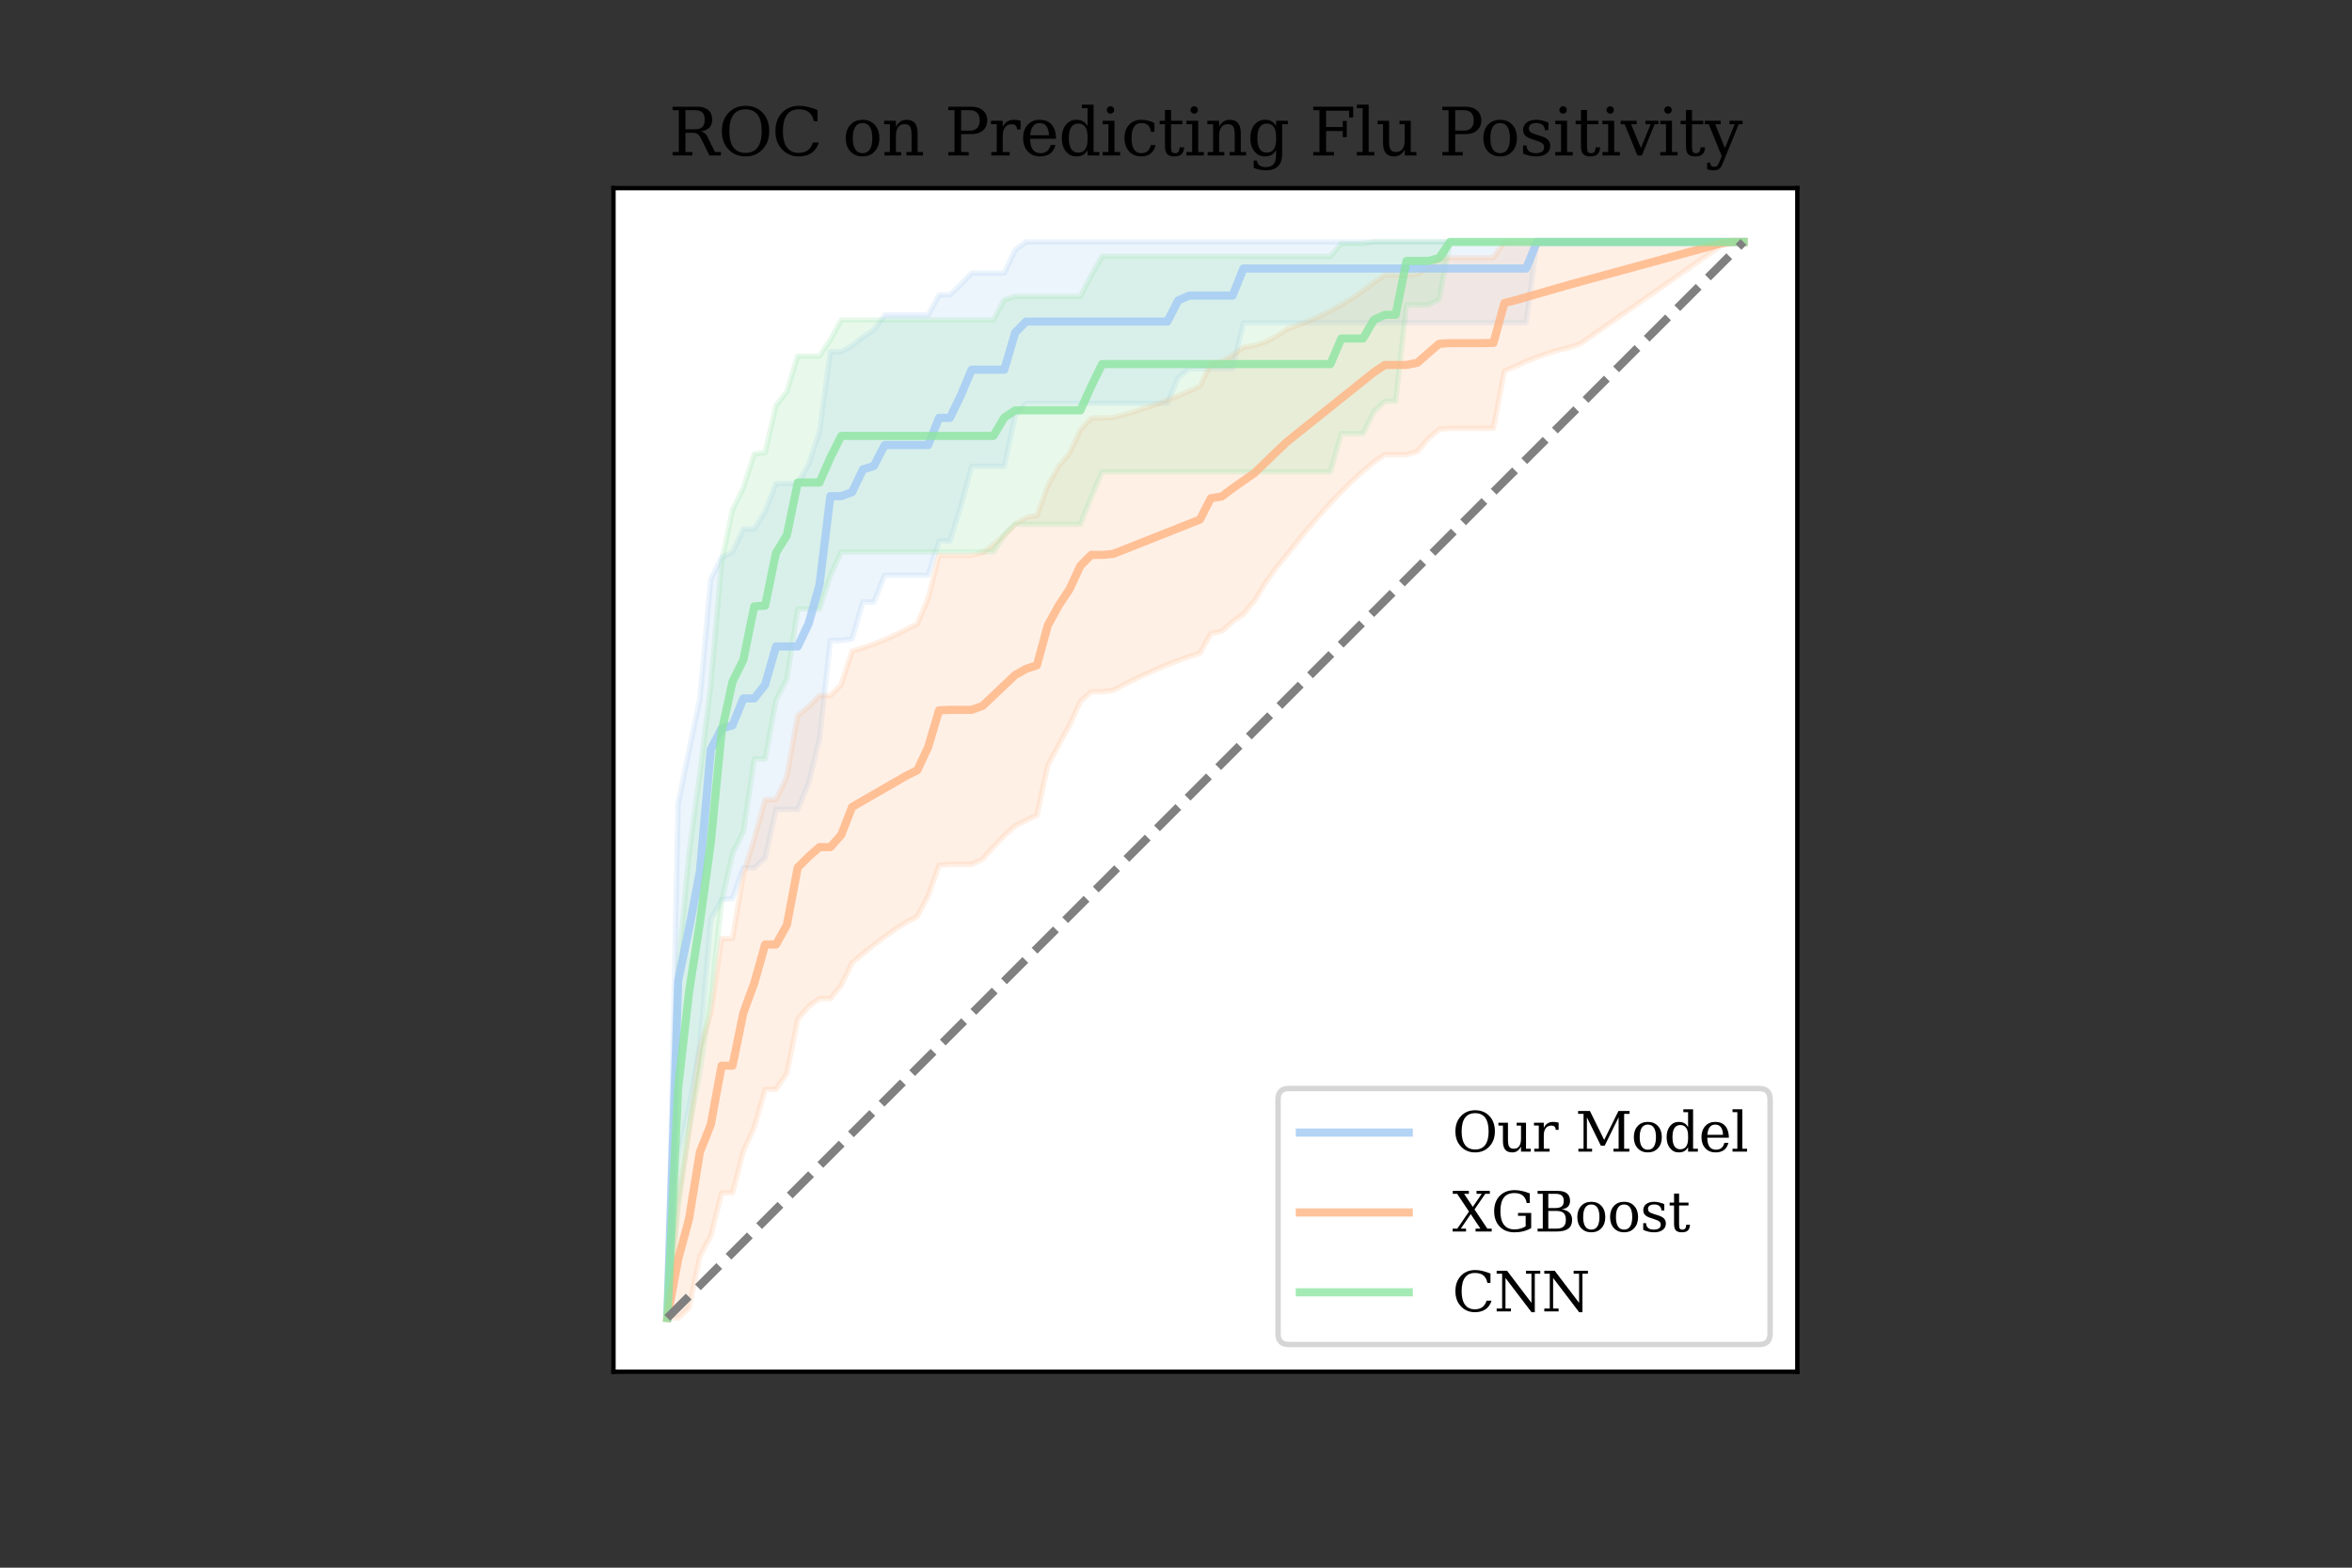 <?xml version="1.0" encoding="utf-8" standalone="no"?>
<!DOCTYPE svg PUBLIC "-//W3C//DTD SVG 1.1//EN"
  "http://www.w3.org/Graphics/SVG/1.1/DTD/svg11.dtd">
<svg xmlns:xlink="http://www.w3.org/1999/xlink" width="432pt" height="288pt" viewBox="0 0 432 288" xmlns="http://www.w3.org/2000/svg" version="1.1">
 <rect x="0" y="0" width="432" height="288" fill="#333333" stroke="none"/>
 <defs>
  <style type="text/css">*{stroke-linejoin: round; stroke-linecap: butt}</style>
 </defs>
 <g id="figure_1">
  <g id="patch_1">
   <path d="M 0 288 
L 432 288 
L 432 0 
L 0 0 
L 0 288 
z
" style="fill: none"/>
  </g>
  <g id="axes_1">
   <g id="patch_2">
    <path d="M 112.68 252 
L 330.12 252 
L 330.12 34.56 
L 112.68 34.56 
z
" style="fill: #ffffff"/>
   </g>
   <g id="PolyCollection_1">
    <defs>
     <path id="m03caab92e8" d="M 122.564 -46.678 
L 122.564 -45.884 
L 124.56 -75.197 
L 126.557 -84.66 
L 128.554 -96.132 
L 130.55 -119.051 
L 132.547 -122.705 
L 134.544 -122.953 
L 136.54 -128.564 
L 138.537 -128.564 
L 140.534 -130.426 
L 142.531 -139.306 
L 144.527 -139.306 
L 146.524 -139.306 
L 148.521 -144.172 
L 150.517 -152.349 
L 152.514 -170.333 
L 154.511 -170.333 
L 156.507 -170.647 
L 158.504 -177.459 
L 160.501 -177.387 
L 162.498 -182.339 
L 164.494 -182.339 
L 166.491 -182.339 
L 168.488 -182.339 
L 170.484 -182.339 
L 172.481 -188.634 
L 174.478 -188.634 
L 176.474 -194.98 
L 178.471 -202.337 
L 180.468 -202.337 
L 182.464 -202.337 
L 184.461 -202.337 
L 186.458 -211.655 
L 188.455 -213.895 
L 190.451 -213.895 
L 192.448 -213.895 
L 194.445 -213.895 
L 196.441 -213.895 
L 198.438 -213.895 
L 200.435 -213.895 
L 202.431 -213.895 
L 204.428 -213.895 
L 206.425 -213.895 
L 208.421 -213.895 
L 210.418 -213.895 
L 212.415 -213.895 
L 214.412 -213.895 
L 216.408 -218.624 
L 218.405 -220.256 
L 220.402 -220.256 
L 222.398 -220.256 
L 224.395 -220.256 
L 226.392 -220.256 
L 228.388 -228.689 
L 230.385 -228.689 
L 232.382 -228.689 
L 234.379 -228.689 
L 236.375 -228.689 
L 238.372 -228.689 
L 240.369 -228.689 
L 242.365 -228.689 
L 244.362 -228.689 
L 246.359 -228.689 
L 248.355 -228.689 
L 250.352 -228.689 
L 252.349 -228.689 
L 254.345 -228.689 
L 256.342 -228.689 
L 258.339 -228.689 
L 260.336 -228.689 
L 262.332 -228.689 
L 264.329 -228.689 
L 266.326 -228.689 
L 268.322 -228.689 
L 270.319 -228.689 
L 272.316 -228.689 
L 274.312 -228.689 
L 276.309 -228.689 
L 278.306 -228.689 
L 280.302 -228.689 
L 282.299 -243.556 
L 284.296 -243.556 
L 286.293 -243.556 
L 288.289 -243.556 
L 290.286 -243.556 
L 292.283 -243.556 
L 294.279 -243.556 
L 296.276 -243.556 
L 298.273 -243.556 
L 300.269 -243.556 
L 302.266 -243.556 
L 304.263 -243.556 
L 306.26 -243.556 
L 308.256 -243.556 
L 310.253 -243.556 
L 312.25 -243.556 
L 314.246 -243.556 
L 316.243 -243.556 
L 318.24 -243.556 
L 320.236 -243.556 
L 320.236 -243.556 
L 320.236 -243.556 
L 318.24 -243.556 
L 316.243 -243.556 
L 314.246 -243.556 
L 312.25 -243.556 
L 310.253 -243.556 
L 308.256 -243.556 
L 306.26 -243.556 
L 304.263 -243.556 
L 302.266 -243.556 
L 300.269 -243.556 
L 298.273 -243.556 
L 296.276 -243.556 
L 294.279 -243.556 
L 292.283 -243.556 
L 290.286 -243.556 
L 288.289 -243.556 
L 286.293 -243.556 
L 284.296 -243.556 
L 282.299 -243.556 
L 280.302 -243.556 
L 278.306 -243.556 
L 276.309 -243.556 
L 274.312 -243.556 
L 272.316 -243.556 
L 270.319 -243.556 
L 268.322 -243.556 
L 266.326 -243.556 
L 264.329 -243.556 
L 262.332 -243.556 
L 260.336 -243.556 
L 258.339 -243.556 
L 256.342 -243.556 
L 254.345 -243.556 
L 252.349 -243.556 
L 250.352 -243.556 
L 248.355 -243.556 
L 246.359 -243.556 
L 244.362 -243.556 
L 242.365 -243.556 
L 240.369 -243.556 
L 238.372 -243.556 
L 236.375 -243.556 
L 234.379 -243.556 
L 232.382 -243.556 
L 230.385 -243.556 
L 228.388 -243.556 
L 226.392 -243.556 
L 224.395 -243.556 
L 222.398 -243.556 
L 220.402 -243.556 
L 218.405 -243.556 
L 216.408 -243.556 
L 214.412 -243.556 
L 212.415 -243.556 
L 210.418 -243.556 
L 208.421 -243.556 
L 206.425 -243.556 
L 204.428 -243.556 
L 202.431 -243.556 
L 200.435 -243.556 
L 198.438 -243.556 
L 196.441 -243.556 
L 194.445 -243.556 
L 192.448 -243.556 
L 190.451 -243.556 
L 188.455 -243.556 
L 186.458 -242.106 
L 184.461 -237.833 
L 182.464 -237.833 
L 180.468 -237.833 
L 178.471 -237.833 
L 176.474 -235.731 
L 174.478 -233.841 
L 172.481 -233.841 
L 170.484 -230.134 
L 168.488 -230.134 
L 166.491 -230.134 
L 164.494 -230.134 
L 162.498 -230.134 
L 160.501 -227.397 
L 158.504 -226.067 
L 156.507 -224.537 
L 154.511 -223.378 
L 152.514 -223.378 
L 150.517 -208.719 
L 148.521 -202.682 
L 146.524 -199.171 
L 144.527 -199.171 
L 142.531 -199.171 
L 140.534 -194.026 
L 138.537 -190.821 
L 136.54 -190.821 
L 134.544 -186.538 
L 132.547 -185.63 
L 130.55 -181.549 
L 128.554 -159.61 
L 126.557 -150.159 
L 124.56 -140.36 
L 122.564 -46.678 
z
" style="stroke: #a1c9f4; stroke-opacity: 0.2"/>
    </defs>
    <g clip-path="url(#p57614e0938)">
     <use xlink:href="#m03caab92e8" x="0" y="288" style="fill: #a1c9f4; fill-opacity: 0.2; stroke: #a1c9f4; stroke-opacity: 0.2"/>
    </g>
   </g>
   <g id="PolyCollection_2">
    <defs>
     <path id="m89908f612d" d="M 122.564 -45.884 
L 122.564 -45.884 
L 124.56 -45.884 
L 126.557 -47.735 
L 128.554 -57.245 
L 130.55 -60.985 
L 132.547 -68.878 
L 134.544 -68.878 
L 136.54 -76.528 
L 138.537 -80.928 
L 140.534 -87.893 
L 142.531 -87.893 
L 144.527 -90.85 
L 146.524 -100.75 
L 148.521 -103.102 
L 150.517 -104.56 
L 152.514 -104.56 
L 154.511 -107 
L 156.507 -111.118 
L 158.504 -112.814 
L 160.501 -114.417 
L 162.498 -115.922 
L 164.494 -117.324 
L 166.491 -118.621 
L 168.488 -119.638 
L 170.484 -123.469 
L 172.481 -129.033 
L 174.478 -129.218 
L 176.474 -129.218 
L 178.471 -129.218 
L 180.468 -130.16 
L 182.464 -132.423 
L 184.461 -134.464 
L 186.458 -136.279 
L 188.455 -137.29 
L 190.451 -138.25 
L 192.448 -147.433 
L 194.445 -151.117 
L 196.441 -154.772 
L 198.438 -159.138 
L 200.435 -160.926 
L 202.431 -160.926 
L 204.428 -161.167 
L 206.425 -162.21 
L 208.421 -163.206 
L 210.418 -164.148 
L 212.415 -165.037 
L 214.412 -165.871 
L 216.408 -166.651 
L 218.405 -167.376 
L 220.402 -168.047 
L 222.398 -171.621 
L 224.395 -172.027 
L 226.392 -173.81 
L 228.388 -175.178 
L 230.385 -177.615 
L 232.382 -180.851 
L 234.379 -183.677 
L 236.375 -186.101 
L 238.372 -188.614 
L 240.369 -191.035 
L 242.365 -193.358 
L 244.362 -195.572 
L 246.359 -197.665 
L 248.355 -199.626 
L 250.352 -201.447 
L 252.349 -203.121 
L 254.345 -204.471 
L 256.342 -204.479 
L 258.339 -204.479 
L 260.336 -205.054 
L 262.332 -207.449 
L 264.329 -209.156 
L 266.326 -209.314 
L 268.322 -209.314 
L 270.319 -209.314 
L 272.316 -209.314 
L 274.312 -209.352 
L 276.309 -219.849 
L 278.306 -220.68 
L 280.302 -221.592 
L 282.299 -222.4 
L 284.296 -223.099 
L 286.293 -223.686 
L 288.289 -224.159 
L 290.286 -224.866 
L 292.283 -226.258 
L 294.279 -227.65 
L 296.276 -229.042 
L 298.273 -230.433 
L 300.269 -231.825 
L 302.266 -233.217 
L 304.263 -234.609 
L 306.26 -236.001 
L 308.256 -237.392 
L 310.253 -238.784 
L 312.25 -240.176 
L 314.246 -241.567 
L 316.243 -242.958 
L 318.24 -243.556 
L 320.236 -243.556 
L 320.236 -243.556 
L 320.236 -243.556 
L 318.24 -243.556 
L 316.243 -243.556 
L 314.246 -243.556 
L 312.25 -243.556 
L 310.253 -243.556 
L 308.256 -243.556 
L 306.26 -243.556 
L 304.263 -243.556 
L 302.266 -243.556 
L 300.269 -243.556 
L 298.273 -243.556 
L 296.276 -243.556 
L 294.279 -243.556 
L 292.283 -243.556 
L 290.286 -243.556 
L 288.289 -243.556 
L 286.293 -243.556 
L 284.296 -243.556 
L 282.299 -243.556 
L 280.302 -243.556 
L 278.306 -243.556 
L 276.309 -243.556 
L 274.312 -240.661 
L 272.316 -240.614 
L 270.319 -240.614 
L 268.322 -240.614 
L 266.326 -240.614 
L 264.329 -240.528 
L 262.332 -238.801 
L 260.336 -237.67 
L 258.339 -237.434 
L 256.342 -237.434 
L 254.345 -237.429 
L 252.349 -236.111 
L 250.352 -234.588 
L 248.355 -233.212 
L 246.359 -231.976 
L 244.362 -230.872 
L 242.365 -229.89 
L 240.369 -229.017 
L 238.372 -228.241 
L 236.375 -227.541 
L 234.379 -226.2 
L 232.382 -225.166 
L 230.385 -224.54 
L 228.388 -224.191 
L 226.392 -222.754 
L 224.395 -221.548 
L 222.398 -221.309 
L 220.402 -217.058 
L 218.405 -216.147 
L 216.408 -215.29 
L 214.412 -214.488 
L 212.415 -213.741 
L 210.418 -213.048 
L 208.421 -212.408 
L 206.425 -211.822 
L 204.428 -211.286 
L 202.431 -211.199 
L 200.435 -211.199 
L 198.438 -208.985 
L 196.441 -204.73 
L 194.445 -202.361 
L 192.448 -198.764 
L 190.451 -193.3 
L 188.455 -192.939 
L 186.458 -191.711 
L 184.461 -189.741 
L 182.464 -187.998 
L 180.468 -186.477 
L 178.471 -185.978 
L 176.474 -185.978 
L 174.478 -185.978 
L 172.481 -185.977 
L 170.484 -178.062 
L 168.488 -173.359 
L 166.491 -172.387 
L 164.494 -171.381 
L 162.498 -170.48 
L 160.501 -169.682 
L 158.504 -168.982 
L 156.507 -168.375 
L 154.511 -162.238 
L 152.514 -160.201 
L 150.517 -160.201 
L 148.521 -158.137 
L 146.524 -156.522 
L 144.527 -145.262 
L 142.531 -141.067 
L 140.534 -141.067 
L 138.537 -133.834 
L 136.54 -127.369 
L 134.544 -115.572 
L 132.547 -115.572 
L 130.55 -101.808 
L 128.554 -95.468 
L 126.557 -80.41 
L 124.56 -67.615 
L 122.564 -45.884 
z
" style="stroke: #ffb482; stroke-opacity: 0.2"/>
    </defs>
    <g clip-path="url(#p57614e0938)">
     <use xlink:href="#m89908f612d" x="0" y="288" style="fill: #ffb482; fill-opacity: 0.2; stroke: #ffb482; stroke-opacity: 0.2"/>
    </g>
   </g>
   <g id="PolyCollection_3">
    <defs>
     <path id="m480a19d2af" d="M 122.564 -45.884 
L 122.564 -45.884 
L 124.56 -66.15 
L 126.557 -80.405 
L 128.554 -91.249 
L 130.55 -104.33 
L 132.547 -122.421 
L 134.544 -131.179 
L 136.54 -135.222 
L 138.537 -148.605 
L 140.534 -148.595 
L 142.531 -159.422 
L 144.527 -163.309 
L 146.524 -176.14 
L 148.521 -176.14 
L 150.517 -176.14 
L 152.514 -182.251 
L 154.511 -186.624 
L 156.507 -186.624 
L 158.504 -186.624 
L 160.501 -186.624 
L 162.498 -186.624 
L 164.494 -186.624 
L 166.491 -186.624 
L 168.488 -186.624 
L 170.484 -186.624 
L 172.481 -186.624 
L 174.478 -186.624 
L 176.474 -186.624 
L 178.471 -186.624 
L 180.468 -186.624 
L 182.464 -186.624 
L 184.461 -189.642 
L 186.458 -191.685 
L 188.455 -191.685 
L 190.451 -191.685 
L 192.448 -191.685 
L 194.445 -191.685 
L 196.441 -191.685 
L 198.438 -191.685 
L 200.435 -196.687 
L 202.431 -201.314 
L 204.428 -201.314 
L 206.425 -201.314 
L 208.421 -201.314 
L 210.418 -201.314 
L 212.415 -201.314 
L 214.412 -201.314 
L 216.408 -201.314 
L 218.405 -201.314 
L 220.402 -201.314 
L 222.398 -201.314 
L 224.395 -201.314 
L 226.392 -201.314 
L 228.388 -201.314 
L 230.385 -201.314 
L 232.382 -201.314 
L 234.379 -201.314 
L 236.375 -201.314 
L 238.372 -201.314 
L 240.369 -201.314 
L 242.365 -201.314 
L 244.362 -201.314 
L 246.359 -208.353 
L 248.355 -208.353 
L 250.352 -208.353 
L 252.349 -212.378 
L 254.345 -214.274 
L 256.342 -214.274 
L 258.339 -231.961 
L 260.336 -231.961 
L 262.332 -231.961 
L 264.329 -232.967 
L 266.326 -243.556 
L 268.322 -243.556 
L 270.319 -243.556 
L 272.316 -243.556 
L 274.312 -243.556 
L 276.309 -243.556 
L 278.306 -243.556 
L 280.302 -243.556 
L 282.299 -243.556 
L 284.296 -243.556 
L 286.293 -243.556 
L 288.289 -243.556 
L 290.286 -243.556 
L 292.283 -243.556 
L 294.279 -243.556 
L 296.276 -243.556 
L 298.273 -243.556 
L 300.269 -243.556 
L 302.266 -243.556 
L 304.263 -243.556 
L 306.26 -243.556 
L 308.256 -243.556 
L 310.253 -243.556 
L 312.25 -243.556 
L 314.246 -243.556 
L 316.243 -243.556 
L 318.24 -243.556 
L 320.236 -243.556 
L 320.236 -243.556 
L 320.236 -243.556 
L 318.24 -243.556 
L 316.243 -243.556 
L 314.246 -243.556 
L 312.25 -243.556 
L 310.253 -243.556 
L 308.256 -243.556 
L 306.26 -243.556 
L 304.263 -243.556 
L 302.266 -243.556 
L 300.269 -243.556 
L 298.273 -243.556 
L 296.276 -243.556 
L 294.279 -243.556 
L 292.283 -243.556 
L 290.286 -243.556 
L 288.289 -243.556 
L 286.293 -243.556 
L 284.296 -243.556 
L 282.299 -243.556 
L 280.302 -243.556 
L 278.306 -243.556 
L 276.309 -243.556 
L 274.312 -243.556 
L 272.316 -243.556 
L 270.319 -243.556 
L 268.322 -243.556 
L 266.326 -243.556 
L 264.329 -243.556 
L 262.332 -243.556 
L 260.336 -243.556 
L 258.339 -243.556 
L 256.342 -243.556 
L 254.345 -243.556 
L 252.349 -243.556 
L 250.352 -243.261 
L 248.355 -243.261 
L 246.359 -243.261 
L 244.362 -240.908 
L 242.365 -240.908 
L 240.369 -240.908 
L 238.372 -240.908 
L 236.375 -240.908 
L 234.379 -240.908 
L 232.382 -240.908 
L 230.385 -240.908 
L 228.388 -240.908 
L 226.392 -240.908 
L 224.395 -240.908 
L 222.398 -240.908 
L 220.402 -240.908 
L 218.405 -240.908 
L 216.408 -240.908 
L 214.412 -240.908 
L 212.415 -240.908 
L 210.418 -240.908 
L 208.421 -240.908 
L 206.425 -240.908 
L 204.428 -240.908 
L 202.431 -240.908 
L 200.435 -237.399 
L 198.438 -233.536 
L 196.441 -233.536 
L 194.445 -233.536 
L 192.448 -233.536 
L 190.451 -233.536 
L 188.455 -233.536 
L 186.458 -233.536 
L 184.461 -232.927 
L 182.464 -229.216 
L 180.468 -229.216 
L 178.471 -229.216 
L 176.474 -229.216 
L 174.478 -229.216 
L 172.481 -229.216 
L 170.484 -229.216 
L 168.488 -229.216 
L 166.491 -229.216 
L 164.494 -229.216 
L 162.498 -229.216 
L 160.501 -229.216 
L 158.504 -229.216 
L 156.507 -229.216 
L 154.511 -229.216 
L 152.514 -225.551 
L 150.517 -222.577 
L 148.521 -222.577 
L 146.524 -222.577 
L 144.527 -216.036 
L 142.531 -213.467 
L 140.534 -204.876 
L 138.537 -204.602 
L 136.54 -198.382 
L 134.544 -194.337 
L 132.547 -184.749 
L 130.55 -162.056 
L 128.554 -145.786 
L 126.557 -131.105 
L 124.56 -110.064 
L 122.564 -45.884 
z
" style="stroke: #8de5a1; stroke-opacity: 0.2"/>
    </defs>
    <g clip-path="url(#p57614e0938)">
     <use xlink:href="#m480a19d2af" x="0" y="288" style="fill: #8de5a1; fill-opacity: 0.2; stroke: #8de5a1; stroke-opacity: 0.2"/>
    </g>
   </g>
   <g id="matplotlib.axis_1"/>
   <g id="matplotlib.axis_2"/>
   <g id="line2d_1">
    <path d="M 122.564 242.078 
L 124.56 180.221 
L 126.557 170.591 
L 128.554 160.129 
L 130.55 137.7 
L 132.547 133.833 
L 134.544 133.254 
L 136.54 128.307 
L 138.537 128.307 
L 140.534 125.774 
L 142.531 118.762 
L 144.527 118.762 
L 146.524 118.762 
L 148.521 114.573 
L 150.517 107.466 
L 152.514 91.145 
L 154.511 91.145 
L 156.507 90.408 
L 158.504 86.237 
L 160.501 85.608 
L 162.498 81.764 
L 164.494 81.764 
L 166.491 81.764 
L 168.488 81.764 
L 170.484 81.764 
L 172.481 76.763 
L 174.478 76.763 
L 176.474 72.645 
L 178.471 67.915 
L 180.468 67.915 
L 182.464 67.915 
L 184.461 67.915 
L 186.458 61.119 
L 188.455 59.077 
L 190.451 59.077 
L 192.448 59.077 
L 194.445 59.077 
L 196.441 59.077 
L 198.438 59.077 
L 200.435 59.077 
L 202.431 59.077 
L 204.428 59.077 
L 206.425 59.077 
L 208.421 59.077 
L 210.418 59.077 
L 212.415 59.077 
L 214.412 59.077 
L 216.408 55.186 
L 218.405 54.309 
L 220.402 54.309 
L 222.398 54.309 
L 224.395 54.309 
L 226.392 54.309 
L 228.388 49.324 
L 230.385 49.324 
L 232.382 49.324 
L 234.379 49.324 
L 236.375 49.324 
L 238.372 49.324 
L 240.369 49.324 
L 242.365 49.324 
L 244.362 49.324 
L 246.359 49.324 
L 248.355 49.324 
L 250.352 49.324 
L 252.349 49.324 
L 254.345 49.324 
L 256.342 49.324 
L 258.339 49.324 
L 260.336 49.324 
L 262.332 49.324 
L 264.329 49.324 
L 266.326 49.324 
L 268.322 49.324 
L 270.319 49.324 
L 272.316 49.324 
L 274.312 49.324 
L 276.309 49.324 
L 278.306 49.324 
L 280.302 49.324 
L 282.299 44.444 
L 284.296 44.444 
L 286.293 44.444 
L 288.289 44.444 
L 290.286 44.444 
L 292.283 44.444 
L 294.279 44.444 
L 296.276 44.444 
L 298.273 44.444 
L 300.269 44.444 
L 302.266 44.444 
L 304.263 44.444 
L 306.26 44.444 
L 308.256 44.444 
L 310.253 44.444 
L 312.25 44.444 
L 314.246 44.444 
L 316.243 44.444 
L 318.24 44.444 
L 320.236 44.444 
" clip-path="url(#p57614e0938)" style="fill: none; stroke: #a1c9f4; stroke-opacity: 0.8; stroke-width: 1.5; stroke-linecap: square"/>
   </g>
   <g id="line2d_2">
    <path d="M 122.564 242.116 
L 124.56 231.353 
L 126.557 223.927 
L 128.554 211.644 
L 130.55 206.604 
L 132.547 195.775 
L 134.544 195.775 
L 136.54 186.052 
L 138.537 180.619 
L 140.534 173.52 
L 142.531 173.52 
L 144.527 169.944 
L 146.524 159.364 
L 148.521 157.381 
L 150.517 155.619 
L 152.514 155.619 
L 154.511 153.381 
L 156.507 148.253 
L 158.504 147.102 
L 160.501 145.95 
L 162.498 144.799 
L 164.494 143.648 
L 166.491 142.496 
L 168.488 141.501 
L 170.484 137.234 
L 172.481 130.495 
L 174.478 130.402 
L 176.474 130.402 
L 178.471 130.402 
L 180.468 129.681 
L 182.464 127.789 
L 184.461 125.897 
L 186.458 124.005 
L 188.455 122.886 
L 190.451 122.225 
L 192.448 114.902 
L 194.445 111.261 
L 196.441 108.249 
L 198.438 103.939 
L 200.435 101.938 
L 202.431 101.938 
L 204.428 101.774 
L 206.425 100.984 
L 208.421 100.193 
L 210.418 99.402 
L 212.415 98.611 
L 214.412 97.82 
L 216.408 97.029 
L 218.405 96.239 
L 220.402 95.448 
L 222.398 91.535 
L 224.395 91.213 
L 226.392 89.718 
L 228.388 88.315 
L 230.385 86.922 
L 232.382 84.992 
L 234.379 83.061 
L 236.375 81.179 
L 238.372 79.573 
L 240.369 77.974 
L 242.365 76.376 
L 244.362 74.778 
L 246.359 73.179 
L 248.355 71.581 
L 250.352 69.983 
L 252.349 68.384 
L 254.345 67.05 
L 256.342 67.044 
L 258.339 67.044 
L 260.336 66.638 
L 262.332 64.875 
L 264.329 63.158 
L 266.326 63.036 
L 268.322 63.036 
L 270.319 63.036 
L 272.316 63.036 
L 274.312 62.993 
L 276.309 55.67 
L 278.306 55.17 
L 280.302 54.596 
L 282.299 54.022 
L 284.296 53.448 
L 286.293 52.874 
L 288.289 52.3 
L 290.286 51.746 
L 292.283 51.202 
L 294.279 50.658 
L 296.276 50.114 
L 298.273 49.57 
L 300.269 49.026 
L 302.266 48.482 
L 304.263 47.938 
L 306.26 47.394 
L 308.256 46.85 
L 310.253 46.307 
L 312.25 45.763 
L 314.246 45.219 
L 316.243 44.675 
L 318.24 44.444 
L 320.236 44.444 
" clip-path="url(#p57614e0938)" style="fill: none; stroke: #ffb482; stroke-opacity: 0.8; stroke-width: 1.5; stroke-linecap: square"/>
   </g>
   <g id="line2d_3">
    <path d="M 122.564 242.116 
L 124.56 199.893 
L 126.557 182.245 
L 128.554 169.482 
L 130.55 154.807 
L 132.547 134.415 
L 134.544 125.242 
L 136.54 121.198 
L 138.537 111.396 
L 140.534 111.265 
L 142.531 101.555 
L 144.527 98.327 
L 146.524 88.641 
L 148.521 88.641 
L 150.517 88.641 
L 152.514 84.099 
L 154.511 80.08 
L 156.507 80.08 
L 158.504 80.08 
L 160.501 80.08 
L 162.498 80.08 
L 164.494 80.08 
L 166.491 80.08 
L 168.488 80.08 
L 170.484 80.08 
L 172.481 80.08 
L 174.478 80.08 
L 176.474 80.08 
L 178.471 80.08 
L 180.468 80.08 
L 182.464 80.08 
L 184.461 76.716 
L 186.458 75.389 
L 188.455 75.389 
L 190.451 75.389 
L 192.448 75.389 
L 194.445 75.389 
L 196.441 75.389 
L 198.438 75.389 
L 200.435 70.957 
L 202.431 66.889 
L 204.428 66.889 
L 206.425 66.889 
L 208.421 66.889 
L 210.418 66.889 
L 212.415 66.889 
L 214.412 66.889 
L 216.408 66.889 
L 218.405 66.889 
L 220.402 66.889 
L 222.398 66.889 
L 224.395 66.889 
L 226.392 66.889 
L 228.388 66.889 
L 230.385 66.889 
L 232.382 66.889 
L 234.379 66.889 
L 236.375 66.889 
L 238.372 66.889 
L 240.369 66.889 
L 242.365 66.889 
L 244.362 66.889 
L 246.359 62.193 
L 248.355 62.193 
L 250.352 62.193 
L 252.349 58.752 
L 254.345 57.831 
L 256.342 57.831 
L 258.339 47.936 
L 260.336 47.936 
L 262.332 47.936 
L 264.329 47.414 
L 266.326 44.444 
L 268.322 44.444 
L 270.319 44.444 
L 272.316 44.444 
L 274.312 44.444 
L 276.309 44.444 
L 278.306 44.444 
L 280.302 44.444 
L 282.299 44.444 
L 284.296 44.444 
L 286.293 44.444 
L 288.289 44.444 
L 290.286 44.444 
L 292.283 44.444 
L 294.279 44.444 
L 296.276 44.444 
L 298.273 44.444 
L 300.269 44.444 
L 302.266 44.444 
L 304.263 44.444 
L 306.26 44.444 
L 308.256 44.444 
L 310.253 44.444 
L 312.25 44.444 
L 314.246 44.444 
L 316.243 44.444 
L 318.24 44.444 
L 320.236 44.444 
" clip-path="url(#p57614e0938)" style="fill: none; stroke: #8de5a1; stroke-opacity: 0.8; stroke-width: 1.5; stroke-linecap: square"/>
   </g>
   <g id="line2d_4">
    <path d="M 122.564 242.116 
L 320.236 44.444 
" clip-path="url(#p57614e0938)" style="fill: none; stroke-dasharray: 5.55,2.4; stroke-dashoffset: 0; stroke: #808080; stroke-width: 1.5"/>
   </g>
   <g id="patch_3">
    <path d="M 112.68 252 
L 112.68 34.56 
" style="fill: none; stroke: #000000; stroke-width: 0.8; stroke-linejoin: miter; stroke-linecap: square"/>
   </g>
   <g id="patch_4">
    <path d="M 330.12 252 
L 330.12 34.56 
" style="fill: none; stroke: #000000; stroke-width: 0.8; stroke-linejoin: miter; stroke-linecap: square"/>
   </g>
   <g id="patch_5">
    <path d="M 112.68 252 
L 330.12 252 
" style="fill: none; stroke: #000000; stroke-width: 0.8; stroke-linejoin: miter; stroke-linecap: square"/>
   </g>
   <g id="patch_6">
    <path d="M 112.68 34.56 
L 330.12 34.56 
" style="fill: none; stroke: #000000; stroke-width: 0.8; stroke-linejoin: miter; stroke-linecap: square"/>
   </g>
   <g id="text_1">
    <!-- ROC on Predicting Flu Positivity -->
    <g transform="translate(122.862 28.56)scale(0.12 -0.12)">
     <defs>
      <path id="DejaVuSerif-52" d="M 3066 2316 
Q 3284 2256 3442 2114 
Q 3600 1972 3725 1716 
L 4403 331 
L 4972 331 
L 4972 0 
L 3872 0 
L 3144 1484 
Q 2934 1916 2759 2042 
Q 2584 2169 2278 2169 
L 1581 2169 
L 1581 331 
L 2241 331 
L 2241 0 
L 353 0 
L 353 331 
L 947 331 
L 947 4331 
L 353 4331 
L 353 4666 
L 2719 4666 
Q 3400 4666 3770 4341 
Q 4141 4016 4141 3419 
Q 4141 2938 3870 2661 
Q 3600 2384 3066 2316 
z
M 1581 2503 
L 2503 2503 
Q 2975 2503 3200 2726 
Q 3425 2950 3425 3419 
Q 3425 3888 3200 4109 
Q 2975 4331 2503 4331 
L 1581 4331 
L 1581 2503 
z
" transform="scale(0.016)"/>
      <path id="DejaVuSerif-4f" d="M 2625 244 
Q 3391 244 3781 770 
Q 4172 1297 4172 2328 
Q 4172 3363 3781 3889 
Q 3391 4416 2625 4416 
Q 1856 4416 1465 3889 
Q 1075 3363 1075 2328 
Q 1075 1297 1465 770 
Q 1856 244 2625 244 
z
M 2625 -91 
Q 2150 -91 1751 65 
Q 1353 222 1050 525 
Q 700 875 529 1319 
Q 359 1763 359 2328 
Q 359 2894 529 3339 
Q 700 3784 1050 4134 
Q 1356 4441 1750 4595 
Q 2144 4750 2625 4750 
Q 3641 4750 4266 4084 
Q 4891 3419 4891 2328 
Q 4891 1769 4719 1320 
Q 4547 872 4197 525 
Q 3891 219 3497 64 
Q 3103 -91 2625 -91 
z
" transform="scale(0.016)"/>
      <path id="DejaVuSerif-43" d="M 4513 1234 
Q 4306 581 3820 245 
Q 3334 -91 2591 -91 
Q 2134 -91 1743 65 
Q 1353 222 1050 525 
Q 700 875 529 1320 
Q 359 1766 359 2328 
Q 359 3416 987 4083 
Q 1616 4750 2644 4750 
Q 3025 4750 3456 4650 
Q 3888 4550 4384 4347 
L 4384 3272 
L 4031 3272 
Q 3916 3859 3567 4137 
Q 3219 4416 2591 4416 
Q 1844 4416 1459 3886 
Q 1075 3356 1075 2328 
Q 1075 1303 1459 773 
Q 1844 244 2591 244 
Q 3113 244 3450 492 
Q 3788 741 3938 1234 
L 4513 1234 
z
" transform="scale(0.016)"/>
      <path id="DejaVuSerif-20" transform="scale(0.016)"/>
      <path id="DejaVuSerif-6f" d="M 1925 219 
Q 2388 219 2623 584 
Q 2859 950 2859 1663 
Q 2859 2375 2623 2739 
Q 2388 3103 1925 3103 
Q 1463 3103 1227 2739 
Q 991 2375 991 1663 
Q 991 950 1228 584 
Q 1466 219 1925 219 
z
M 1925 -91 
Q 1200 -91 759 389 
Q 319 869 319 1663 
Q 319 2456 758 2934 
Q 1197 3413 1925 3413 
Q 2653 3413 3092 2934 
Q 3531 2456 3531 1663 
Q 3531 869 3092 389 
Q 2653 -91 1925 -91 
z
" transform="scale(0.016)"/>
      <path id="DejaVuSerif-6e" d="M 263 0 
L 263 331 
L 781 331 
L 781 2988 
L 231 2988 
L 231 3322 
L 1356 3322 
L 1356 2731 
Q 1516 3069 1770 3241 
Q 2025 3413 2363 3413 
Q 2913 3413 3172 3097 
Q 3431 2781 3431 2113 
L 3431 331 
L 3944 331 
L 3944 0 
L 2356 0 
L 2356 331 
L 2853 331 
L 2853 1931 
Q 2853 2541 2703 2767 
Q 2553 2994 2175 2994 
Q 1775 2994 1565 2701 
Q 1356 2409 1356 1850 
L 1356 331 
L 1856 331 
L 1856 0 
L 263 0 
z
" transform="scale(0.016)"/>
      <path id="DejaVuSerif-50" d="M 1581 2375 
L 2406 2375 
Q 2872 2375 3115 2626 
Q 3359 2878 3359 3353 
Q 3359 3831 3115 4081 
Q 2872 4331 2406 4331 
L 1581 4331 
L 1581 2375 
z
M 353 0 
L 353 331 
L 947 331 
L 947 4331 
L 353 4331 
L 353 4666 
L 2559 4666 
Q 3259 4666 3668 4311 
Q 4078 3956 4078 3353 
Q 4078 2753 3668 2397 
Q 3259 2041 2559 2041 
L 1581 2041 
L 1581 331 
L 2303 331 
L 2303 0 
L 353 0 
z
" transform="scale(0.016)"/>
      <path id="DejaVuSerif-72" d="M 3059 3328 
L 3059 2497 
L 2728 2497 
Q 2713 2744 2591 2866 
Q 2469 2988 2234 2988 
Q 1809 2988 1582 2694 
Q 1356 2400 1356 1850 
L 1356 331 
L 2022 331 
L 2022 0 
L 263 0 
L 263 331 
L 781 331 
L 781 2994 
L 231 2994 
L 231 3322 
L 1356 3322 
L 1356 2731 
Q 1525 3078 1790 3245 
Q 2056 3413 2438 3413 
Q 2578 3413 2733 3391 
Q 2888 3369 3059 3328 
z
" transform="scale(0.016)"/>
      <path id="DejaVuSerif-65" d="M 3469 1600 
L 991 1600 
L 991 1575 
Q 991 903 1244 561 
Q 1497 219 1991 219 
Q 2369 219 2611 417 
Q 2853 616 2950 1006 
L 3413 1006 
Q 3275 459 2904 184 
Q 2534 -91 1931 -91 
Q 1203 -91 761 389 
Q 319 869 319 1663 
Q 319 2450 753 2931 
Q 1188 3413 1894 3413 
Q 2647 3413 3050 2948 
Q 3453 2484 3469 1600 
z
M 2791 1931 
Q 2772 2513 2545 2808 
Q 2319 3103 1894 3103 
Q 1497 3103 1269 2806 
Q 1041 2509 991 1931 
L 2791 1931 
z
" transform="scale(0.016)"/>
      <path id="DejaVuSerif-64" d="M 3359 331 
L 3909 331 
L 3909 0 
L 2784 0 
L 2784 519 
Q 2616 206 2355 57 
Q 2094 -91 1709 -91 
Q 1097 -91 708 395 
Q 319 881 319 1663 
Q 319 2444 706 2928 
Q 1094 3413 1709 3413 
Q 2094 3413 2355 3264 
Q 2616 3116 2784 2803 
L 2784 4531 
L 2241 4531 
L 2241 4863 
L 3359 4863 
L 3359 331 
z
M 2784 1497 
L 2784 1825 
Q 2784 2422 2554 2737 
Q 2325 3053 1888 3053 
Q 1444 3053 1217 2703 
Q 991 2353 991 1663 
Q 991 975 1217 622 
Q 1444 269 1888 269 
Q 2325 269 2554 583 
Q 2784 897 2784 1497 
z
" transform="scale(0.016)"/>
      <path id="DejaVuSerif-69" d="M 622 4353 
Q 622 4497 726 4603 
Q 831 4709 978 4709 
Q 1122 4709 1226 4603 
Q 1331 4497 1331 4353 
Q 1331 4206 1228 4103 
Q 1125 4000 978 4000 
Q 831 4000 726 4103 
Q 622 4206 622 4353 
z
M 1356 331 
L 1900 331 
L 1900 0 
L 231 0 
L 231 331 
L 781 331 
L 781 2988 
L 231 2988 
L 231 3322 
L 1356 3322 
L 1356 331 
z
" transform="scale(0.016)"/>
      <path id="DejaVuSerif-63" d="M 3291 997 
Q 3169 466 2822 187 
Q 2475 -91 1925 -91 
Q 1200 -91 759 389 
Q 319 869 319 1663 
Q 319 2459 759 2936 
Q 1200 3413 1925 3413 
Q 2241 3413 2553 3339 
Q 2866 3266 3181 3116 
L 3181 2266 
L 2847 2266 
Q 2781 2703 2561 2903 
Q 2341 3103 1931 3103 
Q 1466 3103 1228 2742 
Q 991 2381 991 1663 
Q 991 944 1227 581 
Q 1463 219 1931 219 
Q 2303 219 2525 412 
Q 2747 606 2828 997 
L 3291 997 
z
" transform="scale(0.016)"/>
      <path id="DejaVuSerif-74" d="M 691 2988 
L 184 2988 
L 184 3322 
L 691 3322 
L 691 4353 
L 1269 4353 
L 1269 3322 
L 2350 3322 
L 2350 2988 
L 1269 2988 
L 1269 878 
Q 1269 456 1350 337 
Q 1431 219 1650 219 
Q 1875 219 1978 351 
Q 2081 484 2088 781 
L 2522 781 
Q 2497 328 2275 118 
Q 2053 -91 1600 -91 
Q 1103 -91 897 129 
Q 691 350 691 878 
L 691 2988 
z
" transform="scale(0.016)"/>
      <path id="DejaVuSerif-67" d="M 3359 2988 
L 3359 72 
Q 3359 -644 2965 -1033 
Q 2572 -1422 1844 -1422 
Q 1516 -1422 1216 -1362 
Q 916 -1303 641 -1184 
L 641 -488 
L 941 -488 
Q 997 -813 1206 -963 
Q 1416 -1113 1806 -1113 
Q 2313 -1113 2548 -827 
Q 2784 -541 2784 72 
L 2784 519 
Q 2616 206 2355 57 
Q 2094 -91 1709 -91 
Q 1097 -91 708 395 
Q 319 881 319 1663 
Q 319 2444 706 2928 
Q 1094 3413 1709 3413 
Q 2094 3413 2355 3264 
Q 2616 3116 2784 2803 
L 2784 3322 
L 3909 3322 
L 3909 2988 
L 3359 2988 
z
M 2784 1825 
Q 2784 2422 2554 2737 
Q 2325 3053 1888 3053 
Q 1444 3053 1217 2703 
Q 991 2353 991 1663 
Q 991 975 1217 622 
Q 1444 269 1888 269 
Q 2325 269 2554 583 
Q 2784 897 2784 1497 
L 2784 1825 
z
" transform="scale(0.016)"/>
      <path id="DejaVuSerif-46" d="M 353 0 
L 353 331 
L 947 331 
L 947 4331 
L 353 4331 
L 353 4666 
L 4172 4666 
L 4172 3628 
L 3788 3628 
L 3788 4281 
L 1581 4281 
L 1581 2719 
L 3175 2719 
L 3175 3303 
L 3559 3303 
L 3559 1753 
L 3175 1753 
L 3175 2338 
L 1581 2338 
L 1581 331 
L 2328 331 
L 2328 0 
L 353 0 
z
" transform="scale(0.016)"/>
      <path id="DejaVuSerif-6c" d="M 1313 331 
L 1856 331 
L 1856 0 
L 184 0 
L 184 331 
L 738 331 
L 738 4531 
L 184 4531 
L 184 4863 
L 1313 4863 
L 1313 331 
z
" transform="scale(0.016)"/>
      <path id="DejaVuSerif-75" d="M 2266 3322 
L 3341 3322 
L 3341 331 
L 3884 331 
L 3884 0 
L 2766 0 
L 2766 588 
Q 2606 256 2353 82 
Q 2100 -91 1766 -91 
Q 1213 -91 952 223 
Q 691 538 691 1209 
L 691 2988 
L 172 2988 
L 172 3322 
L 1269 3322 
L 1269 1388 
Q 1269 781 1417 556 
Q 1566 331 1947 331 
Q 2347 331 2556 625 
Q 2766 919 2766 1478 
L 2766 2988 
L 2266 2988 
L 2266 3322 
z
" transform="scale(0.016)"/>
      <path id="DejaVuSerif-73" d="M 359 184 
L 359 959 
L 691 959 
Q 703 588 923 403 
Q 1144 219 1575 219 
Q 1963 219 2166 364 
Q 2369 509 2369 788 
Q 2369 1006 2220 1140 
Q 2072 1275 1594 1428 
L 1178 1569 
Q 750 1706 558 1912 
Q 366 2119 366 2438 
Q 366 2894 700 3153 
Q 1034 3413 1625 3413 
Q 1888 3413 2178 3344 
Q 2469 3275 2778 3144 
L 2778 2419 
L 2447 2419 
Q 2434 2741 2221 2922 
Q 2009 3103 1644 3103 
Q 1281 3103 1095 2975 
Q 909 2847 909 2591 
Q 909 2381 1050 2254 
Q 1191 2128 1613 1997 
L 2069 1856 
Q 2541 1709 2748 1489 
Q 2956 1269 2956 922 
Q 2956 450 2595 179 
Q 2234 -91 1600 -91 
Q 1278 -91 972 -22 
Q 666 47 359 184 
z
" transform="scale(0.016)"/>
      <path id="DejaVuSerif-76" d="M 1581 0 
L 359 2988 
L -19 2988 
L -19 3322 
L 1509 3322 
L 1509 2988 
L 978 2988 
L 1913 703 
L 2847 2988 
L 2350 2988 
L 2350 3322 
L 3597 3322 
L 3597 2988 
L 3225 2988 
L 2003 0 
L 1581 0 
z
" transform="scale(0.016)"/>
      <path id="DejaVuSerif-79" d="M 1381 -609 
L 1600 -56 
L 359 2988 
L -19 2988 
L -19 3322 
L 1509 3322 
L 1509 2988 
L 978 2988 
L 1913 703 
L 2847 2988 
L 2350 2988 
L 2350 3322 
L 3597 3322 
L 3597 2988 
L 3225 2988 
L 1703 -750 
Q 1547 -1138 1356 -1280 
Q 1166 -1422 819 -1422 
Q 672 -1422 517 -1397 
Q 363 -1372 206 -1325 
L 206 -691 
L 500 -691 
Q 519 -903 608 -995 
Q 697 -1088 884 -1088 
Q 1056 -1088 1161 -992 
Q 1266 -897 1381 -609 
z
" transform="scale(0.016)"/>
     </defs>
     <use xlink:href="#DejaVuSerif-52"/>
     <use xlink:href="#DejaVuSerif-4f" x="75.293"/>
     <use xlink:href="#DejaVuSerif-43" x="157.275"/>
     <use xlink:href="#DejaVuSerif-20" x="233.789"/>
     <use xlink:href="#DejaVuSerif-6f" x="265.576"/>
     <use xlink:href="#DejaVuSerif-6e" x="325.781"/>
     <use xlink:href="#DejaVuSerif-20" x="390.186"/>
     <use xlink:href="#DejaVuSerif-50" x="421.973"/>
     <use xlink:href="#DejaVuSerif-72" x="489.258"/>
     <use xlink:href="#DejaVuSerif-65" x="537.061"/>
     <use xlink:href="#DejaVuSerif-64" x="596.24"/>
     <use xlink:href="#DejaVuSerif-69" x="660.254"/>
     <use xlink:href="#DejaVuSerif-63" x="692.236"/>
     <use xlink:href="#DejaVuSerif-74" x="748.242"/>
     <use xlink:href="#DejaVuSerif-69" x="788.428"/>
     <use xlink:href="#DejaVuSerif-6e" x="820.41"/>
     <use xlink:href="#DejaVuSerif-67" x="884.814"/>
     <use xlink:href="#DejaVuSerif-20" x="948.828"/>
     <use xlink:href="#DejaVuSerif-46" x="980.615"/>
     <use xlink:href="#DejaVuSerif-6c" x="1050"/>
     <use xlink:href="#DejaVuSerif-75" x="1081.982"/>
     <use xlink:href="#DejaVuSerif-20" x="1146.387"/>
     <use xlink:href="#DejaVuSerif-50" x="1178.174"/>
     <use xlink:href="#DejaVuSerif-6f" x="1241.459"/>
     <use xlink:href="#DejaVuSerif-73" x="1301.664"/>
     <use xlink:href="#DejaVuSerif-69" x="1352.982"/>
     <use xlink:href="#DejaVuSerif-74" x="1384.965"/>
     <use xlink:href="#DejaVuSerif-69" x="1425.15"/>
     <use xlink:href="#DejaVuSerif-76" x="1457.133"/>
     <use xlink:href="#DejaVuSerif-69" x="1513.627"/>
     <use xlink:href="#DejaVuSerif-74" x="1545.609"/>
     <use xlink:href="#DejaVuSerif-79" x="1585.795"/>
    </g>
   </g>
   <g id="legend_1">
    <g id="patch_7">
     <path d="M 236.745 247 
L 323.12 247 
Q 325.12 247 325.12 245 
L 325.12 201.966 
Q 325.12 199.966 323.12 199.966 
L 236.745 199.966 
Q 234.745 199.966 234.745 201.966 
L 234.745 245 
Q 234.745 247 236.745 247 
z
" style="fill: #ffffff; opacity: 0.8; stroke: #cccccc; stroke-linejoin: miter"/>
    </g>
    <g id="line2d_5">
     <path d="M 238.745 208.064 
L 248.745 208.064 
L 258.745 208.064 
" style="fill: none; stroke: #a1c9f4; stroke-opacity: 0.8; stroke-width: 1.5; stroke-linecap: square"/>
    </g>
    <g id="text_2">
     <!-- Our Model -->
     <g transform="translate(266.745 211.564)scale(0.1 -0.1)">
      <defs>
       <path id="DejaVuSerif-4d" d="M 353 0 
L 353 331 
L 947 331 
L 947 4331 
L 319 4331 
L 319 4666 
L 1678 4666 
L 3316 1344 
L 4953 4666 
L 6228 4666 
L 6228 4331 
L 5606 4331 
L 5606 331 
L 6203 331 
L 6203 0 
L 4378 0 
L 4378 331 
L 4972 331 
L 4972 3938 
L 3372 684 
L 2931 684 
L 1331 3938 
L 1331 331 
L 1925 331 
L 1925 0 
L 353 0 
z
" transform="scale(0.016)"/>
      </defs>
      <use xlink:href="#DejaVuSerif-4f"/>
      <use xlink:href="#DejaVuSerif-75" x="81.982"/>
      <use xlink:href="#DejaVuSerif-72" x="146.387"/>
      <use xlink:href="#DejaVuSerif-20" x="194.189"/>
      <use xlink:href="#DejaVuSerif-4d" x="225.977"/>
      <use xlink:href="#DejaVuSerif-6f" x="328.369"/>
      <use xlink:href="#DejaVuSerif-64" x="388.574"/>
      <use xlink:href="#DejaVuSerif-65" x="452.588"/>
      <use xlink:href="#DejaVuSerif-6c" x="511.768"/>
     </g>
    </g>
    <g id="line2d_6">
     <path d="M 238.745 222.742 
L 248.745 222.742 
L 258.745 222.742 
" style="fill: none; stroke: #ffb482; stroke-opacity: 0.8; stroke-width: 1.5; stroke-linecap: square"/>
    </g>
    <g id="text_3">
     <!-- XGBoost -->
     <g transform="translate(266.745 226.242)scale(0.1 -0.1)">
      <defs>
       <path id="DejaVuSerif-58" d="M 2119 1997 
L 978 331 
L 1581 331 
L 1581 0 
L 38 0 
L 38 331 
L 575 331 
L 1919 2291 
L 556 4331 
L 56 4331 
L 56 4666 
L 1906 4666 
L 1906 4331 
L 1356 4331 
L 2356 2828 
L 3384 4331 
L 2784 4331 
L 2784 4666 
L 4313 4666 
L 4313 4331 
L 3788 4331 
L 2553 2534 
L 4025 331 
L 4525 331 
L 4525 0 
L 2675 0 
L 2675 331 
L 3231 331 
L 2119 1997 
z
" transform="scale(0.016)"/>
       <path id="DejaVuSerif-47" d="M 4097 3272 
Q 3988 3856 3641 4136 
Q 3294 4416 2675 4416 
Q 1869 4416 1472 3897 
Q 1075 3378 1075 2328 
Q 1075 1300 1484 772 
Q 1894 244 2688 244 
Q 3041 244 3362 331 
Q 3684 419 3975 594 
L 3975 1797 
L 3097 1797 
L 3097 2131 
L 4609 2131 
L 4609 391 
Q 4194 150 3714 29 
Q 3234 -91 2688 -91 
Q 1631 -91 995 570 
Q 359 1231 359 2328 
Q 359 3434 996 4092 
Q 1634 4750 2713 4750 
Q 3113 4750 3539 4658 
Q 3966 4566 4447 4378 
L 4447 3272 
L 4097 3272 
z
" transform="scale(0.016)"/>
       <path id="DejaVuSerif-42" d="M 1581 331 
L 2516 331 
Q 3078 331 3337 575 
Q 3597 819 3597 1350 
Q 3597 1878 3339 2120 
Q 3081 2363 2516 2363 
L 1581 2363 
L 1581 331 
z
M 1581 2694 
L 2375 2694 
Q 2888 2694 3123 2891 
Q 3359 3088 3359 3513 
Q 3359 3941 3123 4136 
Q 2888 4331 2375 4331 
L 1581 4331 
L 1581 2694 
z
M 353 0 
L 353 331 
L 947 331 
L 947 4331 
L 353 4331 
L 353 4666 
L 2656 4666 
Q 3363 4666 3720 4377 
Q 4078 4088 4078 3513 
Q 4078 3097 3829 2850 
Q 3581 2603 3103 2547 
Q 3697 2472 4005 2167 
Q 4313 1863 4313 1350 
Q 4313 656 3875 328 
Q 3438 0 2509 0 
L 353 0 
z
" transform="scale(0.016)"/>
      </defs>
      <use xlink:href="#DejaVuSerif-58"/>
      <use xlink:href="#DejaVuSerif-47" x="71.191"/>
      <use xlink:href="#DejaVuSerif-42" x="151.074"/>
      <use xlink:href="#DejaVuSerif-6f" x="224.561"/>
      <use xlink:href="#DejaVuSerif-6f" x="284.766"/>
      <use xlink:href="#DejaVuSerif-73" x="344.971"/>
      <use xlink:href="#DejaVuSerif-74" x="396.289"/>
     </g>
    </g>
    <g id="line2d_7">
     <path d="M 238.745 237.42 
L 248.745 237.42 
L 258.745 237.42 
" style="fill: none; stroke: #8de5a1; stroke-opacity: 0.8; stroke-width: 1.5; stroke-linecap: square"/>
    </g>
    <g id="text_4">
     <!-- CNN -->
     <g transform="translate(266.745 240.92)scale(0.1 -0.1)">
      <defs>
       <path id="DejaVuSerif-4e" d="M 313 0 
L 313 331 
L 941 331 
L 941 4331 
L 313 4331 
L 313 4666 
L 1509 4666 
L 4306 984 
L 4306 4331 
L 3681 4331 
L 3681 4666 
L 5319 4666 
L 5319 4331 
L 4691 4331 
L 4691 -91 
L 4313 -91 
L 1325 3841 
L 1325 331 
L 1953 331 
L 1953 0 
L 313 0 
z
" transform="scale(0.016)"/>
      </defs>
      <use xlink:href="#DejaVuSerif-43"/>
      <use xlink:href="#DejaVuSerif-4e" x="76.514"/>
      <use xlink:href="#DejaVuSerif-4e" x="164.014"/>
     </g>
    </g>
   </g>
  </g>
 </g>
 <defs>
  <clipPath id="p57614e0938">
   <rect x="112.68" y="34.56" width="217.44" height="217.44"/>
  </clipPath>
 </defs>
</svg>
